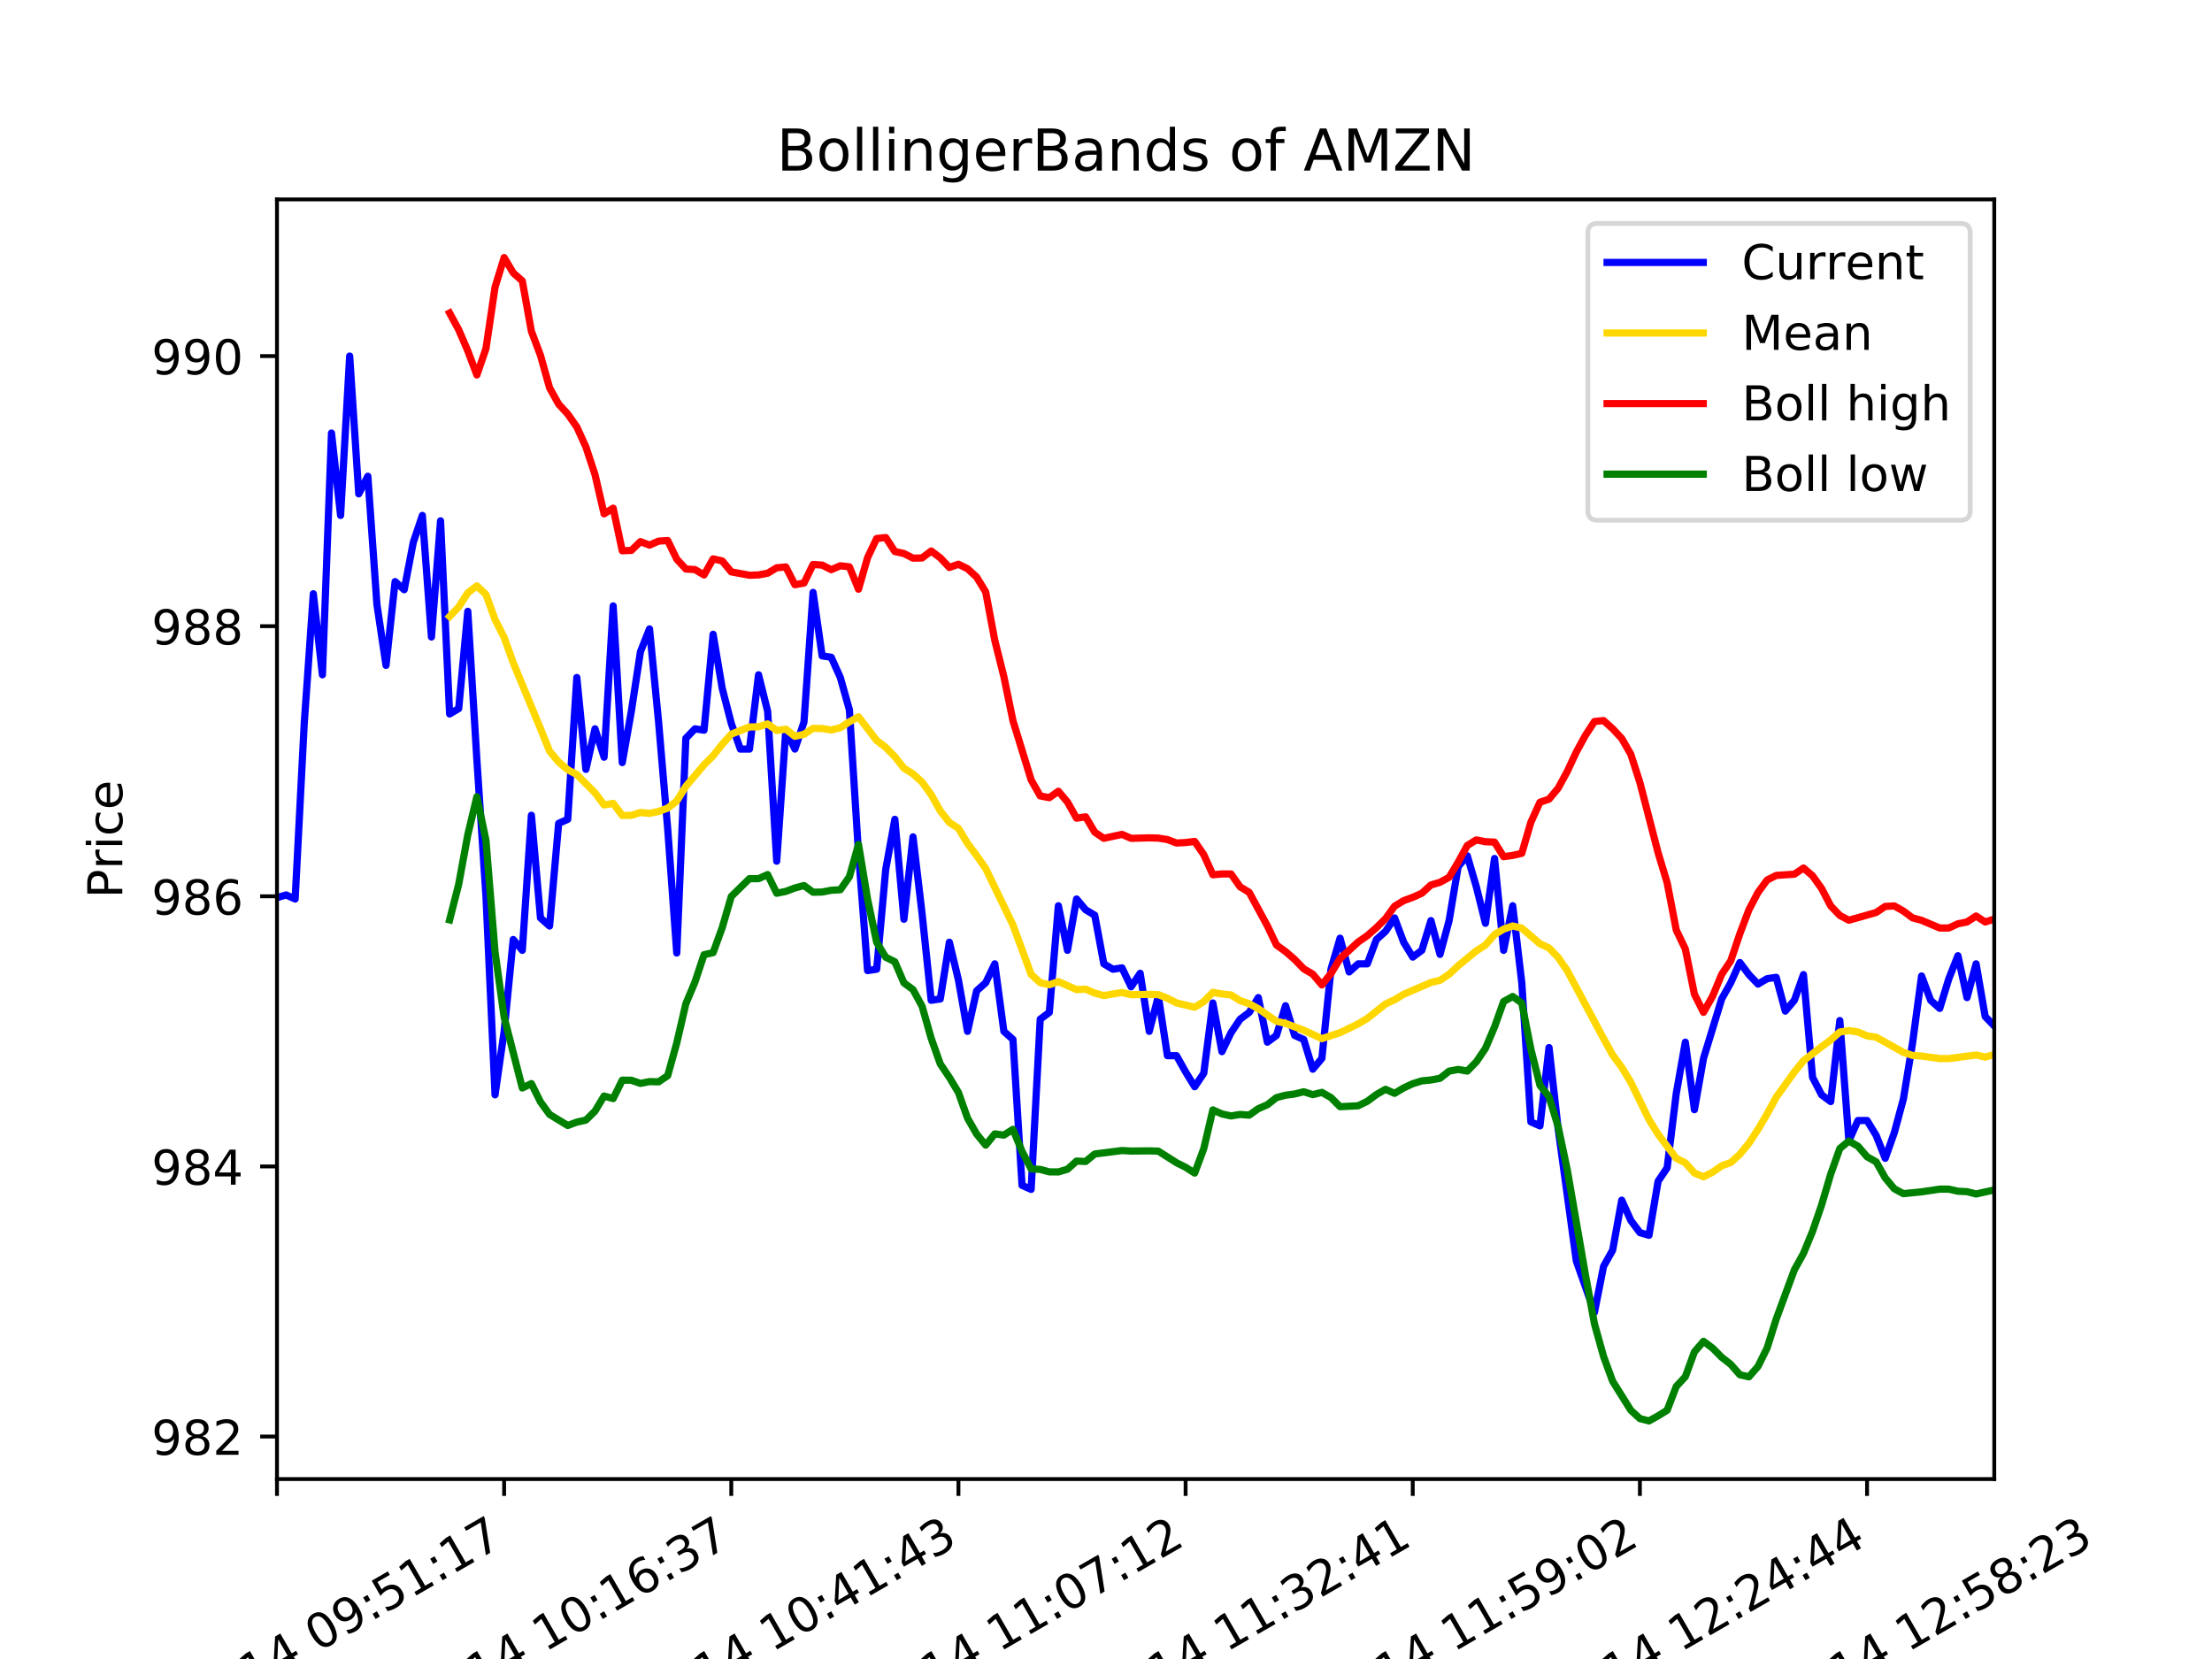 <?xml version="1.0" encoding="utf-8" standalone="no"?>
<!DOCTYPE svg PUBLIC "-//W3C//DTD SVG 1.1//EN"
  "http://www.w3.org/Graphics/SVG/1.1/DTD/svg11.dtd">
<!-- Created with matplotlib (http://matplotlib.org/) -->
<svg height="345pt" version="1.1" viewBox="0 0 460 345" width="460pt" xmlns="http://www.w3.org/2000/svg" xmlns:xlink="http://www.w3.org/1999/xlink">
 <defs>
  <style type="text/css">
*{stroke-linecap:butt;stroke-linejoin:round;}
  </style>
 </defs>
 <g id="figure_1">
  <g id="patch_1">
   <path d="M 0 345.6 
L 460.8 345.6 
L 460.8 0 
L 0 0 
z
" style="fill:#ffffff;"/>
  </g>
  <g id="axes_1">
   <g id="patch_2">
    <path d="M 57.6 307.584 
L 414.72 307.584 
L 414.72 41.472 
L 57.6 41.472 
z
" style="fill:#ffffff;"/>
   </g>
   <g id="matplotlib.axis_1">
    <g id="xtick_1">
     <g id="line2d_1">
      <defs>
       <path d="M 0 0 
L 0 3.5 
" id="m9d75e52b84" style="stroke:#000000;stroke-width:0.8;"/>
      </defs>
      <g>
       <use style="stroke:#000000;stroke-width:0.8;" x="57.6" xlink:href="#m9d75e52b84" y="307.584"/>
      </g>
     </g>
     <g id="text_1">
      <!-- 2017-06-14 09:51:17 -->
      <defs>
       <path d="M 19.188 8.297 
L 53.609 8.297 
L 53.609 0 
L 7.328 0 
L 7.328 8.297 
Q 12.938 14.109 22.625 23.891 
Q 32.328 33.688 34.812 36.531 
Q 39.547 41.844 41.422 45.531 
Q 43.312 49.219 43.312 52.781 
Q 43.312 58.594 39.234 62.25 
Q 35.156 65.922 28.609 65.922 
Q 23.969 65.922 18.812 64.312 
Q 13.672 62.703 7.812 59.422 
L 7.812 69.391 
Q 13.766 71.781 18.938 73 
Q 24.125 74.219 28.422 74.219 
Q 39.75 74.219 46.484 68.547 
Q 53.219 62.891 53.219 53.422 
Q 53.219 48.922 51.531 44.891 
Q 49.859 40.875 45.406 35.406 
Q 44.188 33.984 37.641 27.219 
Q 31.109 20.453 19.188 8.297 
z
" id="DejaVuSans-32"/>
       <path d="M 31.781 66.406 
Q 24.172 66.406 20.328 58.906 
Q 16.5 51.422 16.5 36.375 
Q 16.5 21.391 20.328 13.891 
Q 24.172 6.391 31.781 6.391 
Q 39.453 6.391 43.281 13.891 
Q 47.125 21.391 47.125 36.375 
Q 47.125 51.422 43.281 58.906 
Q 39.453 66.406 31.781 66.406 
z
M 31.781 74.219 
Q 44.047 74.219 50.516 64.516 
Q 56.984 54.828 56.984 36.375 
Q 56.984 17.969 50.516 8.266 
Q 44.047 -1.422 31.781 -1.422 
Q 19.531 -1.422 13.062 8.266 
Q 6.594 17.969 6.594 36.375 
Q 6.594 54.828 13.062 64.516 
Q 19.531 74.219 31.781 74.219 
z
" id="DejaVuSans-30"/>
       <path d="M 12.406 8.297 
L 28.516 8.297 
L 28.516 63.922 
L 10.984 60.406 
L 10.984 69.391 
L 28.422 72.906 
L 38.281 72.906 
L 38.281 8.297 
L 54.391 8.297 
L 54.391 0 
L 12.406 0 
z
" id="DejaVuSans-31"/>
       <path d="M 8.203 72.906 
L 55.078 72.906 
L 55.078 68.703 
L 28.609 0 
L 18.312 0 
L 43.219 64.594 
L 8.203 64.594 
z
" id="DejaVuSans-37"/>
       <path d="M 4.891 31.391 
L 31.203 31.391 
L 31.203 23.391 
L 4.891 23.391 
z
" id="DejaVuSans-2d"/>
       <path d="M 33.016 40.375 
Q 26.375 40.375 22.484 35.828 
Q 18.609 31.297 18.609 23.391 
Q 18.609 15.531 22.484 10.953 
Q 26.375 6.391 33.016 6.391 
Q 39.656 6.391 43.531 10.953 
Q 47.406 15.531 47.406 23.391 
Q 47.406 31.297 43.531 35.828 
Q 39.656 40.375 33.016 40.375 
z
M 52.594 71.297 
L 52.594 62.312 
Q 48.875 64.062 45.094 64.984 
Q 41.312 65.922 37.594 65.922 
Q 27.828 65.922 22.672 59.328 
Q 17.531 52.734 16.797 39.406 
Q 19.672 43.656 24.016 45.922 
Q 28.375 48.188 33.594 48.188 
Q 44.578 48.188 50.953 41.516 
Q 57.328 34.859 57.328 23.391 
Q 57.328 12.156 50.688 5.359 
Q 44.047 -1.422 33.016 -1.422 
Q 20.359 -1.422 13.672 8.266 
Q 6.984 17.969 6.984 36.375 
Q 6.984 53.656 15.188 63.938 
Q 23.391 74.219 37.203 74.219 
Q 40.922 74.219 44.703 73.484 
Q 48.484 72.75 52.594 71.297 
z
" id="DejaVuSans-36"/>
       <path d="M 37.797 64.312 
L 12.891 25.391 
L 37.797 25.391 
z
M 35.203 72.906 
L 47.609 72.906 
L 47.609 25.391 
L 58.016 25.391 
L 58.016 17.188 
L 47.609 17.188 
L 47.609 0 
L 37.797 0 
L 37.797 17.188 
L 4.891 17.188 
L 4.891 26.703 
z
" id="DejaVuSans-34"/>
       <path id="DejaVuSans-20"/>
       <path d="M 10.984 1.516 
L 10.984 10.5 
Q 14.703 8.734 18.5 7.812 
Q 22.312 6.891 25.984 6.891 
Q 35.75 6.891 40.891 13.453 
Q 46.047 20.016 46.781 33.406 
Q 43.953 29.203 39.594 26.953 
Q 35.25 24.703 29.984 24.703 
Q 19.047 24.703 12.672 31.312 
Q 6.297 37.938 6.297 49.422 
Q 6.297 60.641 12.938 67.422 
Q 19.578 74.219 30.609 74.219 
Q 43.266 74.219 49.922 64.516 
Q 56.594 54.828 56.594 36.375 
Q 56.594 19.141 48.406 8.859 
Q 40.234 -1.422 26.422 -1.422 
Q 22.703 -1.422 18.891 -0.688 
Q 15.094 0.047 10.984 1.516 
z
M 30.609 32.422 
Q 37.25 32.422 41.125 36.953 
Q 45.016 41.5 45.016 49.422 
Q 45.016 57.281 41.125 61.844 
Q 37.25 66.406 30.609 66.406 
Q 23.969 66.406 20.094 61.844 
Q 16.219 57.281 16.219 49.422 
Q 16.219 41.5 20.094 36.953 
Q 23.969 32.422 30.609 32.422 
z
" id="DejaVuSans-39"/>
       <path d="M 11.719 12.406 
L 22.016 12.406 
L 22.016 0 
L 11.719 0 
z
M 11.719 51.703 
L 22.016 51.703 
L 22.016 39.312 
L 11.719 39.312 
z
" id="DejaVuSans-3a"/>
       <path d="M 10.797 72.906 
L 49.516 72.906 
L 49.516 64.594 
L 19.828 64.594 
L 19.828 46.734 
Q 21.969 47.469 24.109 47.828 
Q 26.266 48.188 28.422 48.188 
Q 40.625 48.188 47.75 41.5 
Q 54.891 34.812 54.891 23.391 
Q 54.891 11.625 47.562 5.094 
Q 40.234 -1.422 26.906 -1.422 
Q 22.312 -1.422 17.547 -0.641 
Q 12.797 0.141 7.719 1.703 
L 7.719 11.625 
Q 12.109 9.234 16.797 8.062 
Q 21.484 6.891 26.703 6.891 
Q 35.156 6.891 40.078 11.328 
Q 45.016 15.766 45.016 23.391 
Q 45.016 31 40.078 35.438 
Q 35.156 39.891 26.703 39.891 
Q 22.75 39.891 18.812 39.016 
Q 14.891 38.141 10.797 36.281 
z
" id="DejaVuSans-35"/>
      </defs>
      <g transform="translate(12.991 374.268)rotate(-30)scale(0.1 -0.1)">
       <use xlink:href="#DejaVuSans-32"/>
       <use x="63.623" xlink:href="#DejaVuSans-30"/>
       <use x="127.246" xlink:href="#DejaVuSans-31"/>
       <use x="190.869" xlink:href="#DejaVuSans-37"/>
       <use x="254.492" xlink:href="#DejaVuSans-2d"/>
       <use x="290.576" xlink:href="#DejaVuSans-30"/>
       <use x="354.199" xlink:href="#DejaVuSans-36"/>
       <use x="417.822" xlink:href="#DejaVuSans-2d"/>
       <use x="453.906" xlink:href="#DejaVuSans-31"/>
       <use x="517.529" xlink:href="#DejaVuSans-34"/>
       <use x="581.152" xlink:href="#DejaVuSans-20"/>
       <use x="612.939" xlink:href="#DejaVuSans-30"/>
       <use x="676.562" xlink:href="#DejaVuSans-39"/>
       <use x="740.186" xlink:href="#DejaVuSans-3a"/>
       <use x="773.877" xlink:href="#DejaVuSans-35"/>
       <use x="837.5" xlink:href="#DejaVuSans-31"/>
       <use x="901.123" xlink:href="#DejaVuSans-3a"/>
       <use x="934.814" xlink:href="#DejaVuSans-31"/>
       <use x="998.438" xlink:href="#DejaVuSans-37"/>
      </g>
     </g>
    </g>
    <g id="xtick_2">
     <g id="line2d_2">
      <g>
       <use style="stroke:#000000;stroke-width:0.8;" x="104.838" xlink:href="#m9d75e52b84" y="307.584"/>
      </g>
     </g>
     <g id="text_2">
      <!-- 2017-06-14 10:16:37 -->
      <defs>
       <path d="M 40.578 39.312 
Q 47.656 37.797 51.625 33 
Q 55.609 28.219 55.609 21.188 
Q 55.609 10.406 48.188 4.484 
Q 40.766 -1.422 27.094 -1.422 
Q 22.516 -1.422 17.656 -0.516 
Q 12.797 0.391 7.625 2.203 
L 7.625 11.719 
Q 11.719 9.328 16.594 8.109 
Q 21.484 6.891 26.812 6.891 
Q 36.078 6.891 40.938 10.547 
Q 45.797 14.203 45.797 21.188 
Q 45.797 27.641 41.281 31.266 
Q 36.766 34.906 28.719 34.906 
L 20.219 34.906 
L 20.219 43.016 
L 29.109 43.016 
Q 36.375 43.016 40.234 45.922 
Q 44.094 48.828 44.094 54.297 
Q 44.094 59.906 40.109 62.906 
Q 36.141 65.922 28.719 65.922 
Q 24.656 65.922 20.016 65.031 
Q 15.375 64.156 9.812 62.312 
L 9.812 71.094 
Q 15.438 72.656 20.344 73.438 
Q 25.25 74.219 29.594 74.219 
Q 40.828 74.219 47.359 69.109 
Q 53.906 64.016 53.906 55.328 
Q 53.906 49.266 50.438 45.094 
Q 46.969 40.922 40.578 39.312 
z
" id="DejaVuSans-33"/>
      </defs>
      <g transform="translate(60.229 374.268)rotate(-30)scale(0.1 -0.1)">
       <use xlink:href="#DejaVuSans-32"/>
       <use x="63.623" xlink:href="#DejaVuSans-30"/>
       <use x="127.246" xlink:href="#DejaVuSans-31"/>
       <use x="190.869" xlink:href="#DejaVuSans-37"/>
       <use x="254.492" xlink:href="#DejaVuSans-2d"/>
       <use x="290.576" xlink:href="#DejaVuSans-30"/>
       <use x="354.199" xlink:href="#DejaVuSans-36"/>
       <use x="417.822" xlink:href="#DejaVuSans-2d"/>
       <use x="453.906" xlink:href="#DejaVuSans-31"/>
       <use x="517.529" xlink:href="#DejaVuSans-34"/>
       <use x="581.152" xlink:href="#DejaVuSans-20"/>
       <use x="612.939" xlink:href="#DejaVuSans-31"/>
       <use x="676.562" xlink:href="#DejaVuSans-30"/>
       <use x="740.186" xlink:href="#DejaVuSans-3a"/>
       <use x="773.877" xlink:href="#DejaVuSans-31"/>
       <use x="837.5" xlink:href="#DejaVuSans-36"/>
       <use x="901.123" xlink:href="#DejaVuSans-3a"/>
       <use x="934.814" xlink:href="#DejaVuSans-33"/>
       <use x="998.438" xlink:href="#DejaVuSans-37"/>
      </g>
     </g>
    </g>
    <g id="xtick_3">
     <g id="line2d_3">
      <g>
       <use style="stroke:#000000;stroke-width:0.8;" x="152.076" xlink:href="#m9d75e52b84" y="307.584"/>
      </g>
     </g>
     <g id="text_3">
      <!-- 2017-06-14 10:41:43 -->
      <g transform="translate(107.467 374.268)rotate(-30)scale(0.1 -0.1)">
       <use xlink:href="#DejaVuSans-32"/>
       <use x="63.623" xlink:href="#DejaVuSans-30"/>
       <use x="127.246" xlink:href="#DejaVuSans-31"/>
       <use x="190.869" xlink:href="#DejaVuSans-37"/>
       <use x="254.492" xlink:href="#DejaVuSans-2d"/>
       <use x="290.576" xlink:href="#DejaVuSans-30"/>
       <use x="354.199" xlink:href="#DejaVuSans-36"/>
       <use x="417.822" xlink:href="#DejaVuSans-2d"/>
       <use x="453.906" xlink:href="#DejaVuSans-31"/>
       <use x="517.529" xlink:href="#DejaVuSans-34"/>
       <use x="581.152" xlink:href="#DejaVuSans-20"/>
       <use x="612.939" xlink:href="#DejaVuSans-31"/>
       <use x="676.562" xlink:href="#DejaVuSans-30"/>
       <use x="740.186" xlink:href="#DejaVuSans-3a"/>
       <use x="773.877" xlink:href="#DejaVuSans-34"/>
       <use x="837.5" xlink:href="#DejaVuSans-31"/>
       <use x="901.123" xlink:href="#DejaVuSans-3a"/>
       <use x="934.814" xlink:href="#DejaVuSans-34"/>
       <use x="998.438" xlink:href="#DejaVuSans-33"/>
      </g>
     </g>
    </g>
    <g id="xtick_4">
     <g id="line2d_4">
      <g>
       <use style="stroke:#000000;stroke-width:0.8;" x="199.314" xlink:href="#m9d75e52b84" y="307.584"/>
      </g>
     </g>
     <g id="text_4">
      <!-- 2017-06-14 11:07:12 -->
      <g transform="translate(154.705 374.268)rotate(-30)scale(0.1 -0.1)">
       <use xlink:href="#DejaVuSans-32"/>
       <use x="63.623" xlink:href="#DejaVuSans-30"/>
       <use x="127.246" xlink:href="#DejaVuSans-31"/>
       <use x="190.869" xlink:href="#DejaVuSans-37"/>
       <use x="254.492" xlink:href="#DejaVuSans-2d"/>
       <use x="290.576" xlink:href="#DejaVuSans-30"/>
       <use x="354.199" xlink:href="#DejaVuSans-36"/>
       <use x="417.822" xlink:href="#DejaVuSans-2d"/>
       <use x="453.906" xlink:href="#DejaVuSans-31"/>
       <use x="517.529" xlink:href="#DejaVuSans-34"/>
       <use x="581.152" xlink:href="#DejaVuSans-20"/>
       <use x="612.939" xlink:href="#DejaVuSans-31"/>
       <use x="676.562" xlink:href="#DejaVuSans-31"/>
       <use x="740.186" xlink:href="#DejaVuSans-3a"/>
       <use x="773.877" xlink:href="#DejaVuSans-30"/>
       <use x="837.5" xlink:href="#DejaVuSans-37"/>
       <use x="901.123" xlink:href="#DejaVuSans-3a"/>
       <use x="934.814" xlink:href="#DejaVuSans-31"/>
       <use x="998.438" xlink:href="#DejaVuSans-32"/>
      </g>
     </g>
    </g>
    <g id="xtick_5">
     <g id="line2d_5">
      <g>
       <use style="stroke:#000000;stroke-width:0.8;" x="246.552" xlink:href="#m9d75e52b84" y="307.584"/>
      </g>
     </g>
     <g id="text_5">
      <!-- 2017-06-14 11:32:41 -->
      <g transform="translate(201.943 374.268)rotate(-30)scale(0.1 -0.1)">
       <use xlink:href="#DejaVuSans-32"/>
       <use x="63.623" xlink:href="#DejaVuSans-30"/>
       <use x="127.246" xlink:href="#DejaVuSans-31"/>
       <use x="190.869" xlink:href="#DejaVuSans-37"/>
       <use x="254.492" xlink:href="#DejaVuSans-2d"/>
       <use x="290.576" xlink:href="#DejaVuSans-30"/>
       <use x="354.199" xlink:href="#DejaVuSans-36"/>
       <use x="417.822" xlink:href="#DejaVuSans-2d"/>
       <use x="453.906" xlink:href="#DejaVuSans-31"/>
       <use x="517.529" xlink:href="#DejaVuSans-34"/>
       <use x="581.152" xlink:href="#DejaVuSans-20"/>
       <use x="612.939" xlink:href="#DejaVuSans-31"/>
       <use x="676.562" xlink:href="#DejaVuSans-31"/>
       <use x="740.186" xlink:href="#DejaVuSans-3a"/>
       <use x="773.877" xlink:href="#DejaVuSans-33"/>
       <use x="837.5" xlink:href="#DejaVuSans-32"/>
       <use x="901.123" xlink:href="#DejaVuSans-3a"/>
       <use x="934.814" xlink:href="#DejaVuSans-34"/>
       <use x="998.438" xlink:href="#DejaVuSans-31"/>
      </g>
     </g>
    </g>
    <g id="xtick_6">
     <g id="line2d_6">
      <g>
       <use style="stroke:#000000;stroke-width:0.8;" x="293.79" xlink:href="#m9d75e52b84" y="307.584"/>
      </g>
     </g>
     <g id="text_6">
      <!-- 2017-06-14 11:59:02 -->
      <g transform="translate(249.182 374.268)rotate(-30)scale(0.1 -0.1)">
       <use xlink:href="#DejaVuSans-32"/>
       <use x="63.623" xlink:href="#DejaVuSans-30"/>
       <use x="127.246" xlink:href="#DejaVuSans-31"/>
       <use x="190.869" xlink:href="#DejaVuSans-37"/>
       <use x="254.492" xlink:href="#DejaVuSans-2d"/>
       <use x="290.576" xlink:href="#DejaVuSans-30"/>
       <use x="354.199" xlink:href="#DejaVuSans-36"/>
       <use x="417.822" xlink:href="#DejaVuSans-2d"/>
       <use x="453.906" xlink:href="#DejaVuSans-31"/>
       <use x="517.529" xlink:href="#DejaVuSans-34"/>
       <use x="581.152" xlink:href="#DejaVuSans-20"/>
       <use x="612.939" xlink:href="#DejaVuSans-31"/>
       <use x="676.562" xlink:href="#DejaVuSans-31"/>
       <use x="740.186" xlink:href="#DejaVuSans-3a"/>
       <use x="773.877" xlink:href="#DejaVuSans-35"/>
       <use x="837.5" xlink:href="#DejaVuSans-39"/>
       <use x="901.123" xlink:href="#DejaVuSans-3a"/>
       <use x="934.814" xlink:href="#DejaVuSans-30"/>
       <use x="998.438" xlink:href="#DejaVuSans-32"/>
      </g>
     </g>
    </g>
    <g id="xtick_7">
     <g id="line2d_7">
      <g>
       <use style="stroke:#000000;stroke-width:0.8;" x="341.029" xlink:href="#m9d75e52b84" y="307.584"/>
      </g>
     </g>
     <g id="text_7">
      <!-- 2017-06-14 12:24:44 -->
      <g transform="translate(296.42 374.268)rotate(-30)scale(0.1 -0.1)">
       <use xlink:href="#DejaVuSans-32"/>
       <use x="63.623" xlink:href="#DejaVuSans-30"/>
       <use x="127.246" xlink:href="#DejaVuSans-31"/>
       <use x="190.869" xlink:href="#DejaVuSans-37"/>
       <use x="254.492" xlink:href="#DejaVuSans-2d"/>
       <use x="290.576" xlink:href="#DejaVuSans-30"/>
       <use x="354.199" xlink:href="#DejaVuSans-36"/>
       <use x="417.822" xlink:href="#DejaVuSans-2d"/>
       <use x="453.906" xlink:href="#DejaVuSans-31"/>
       <use x="517.529" xlink:href="#DejaVuSans-34"/>
       <use x="581.152" xlink:href="#DejaVuSans-20"/>
       <use x="612.939" xlink:href="#DejaVuSans-31"/>
       <use x="676.562" xlink:href="#DejaVuSans-32"/>
       <use x="740.186" xlink:href="#DejaVuSans-3a"/>
       <use x="773.877" xlink:href="#DejaVuSans-32"/>
       <use x="837.5" xlink:href="#DejaVuSans-34"/>
       <use x="901.123" xlink:href="#DejaVuSans-3a"/>
       <use x="934.814" xlink:href="#DejaVuSans-34"/>
       <use x="998.438" xlink:href="#DejaVuSans-34"/>
      </g>
     </g>
    </g>
    <g id="xtick_8">
     <g id="line2d_8">
      <g>
       <use style="stroke:#000000;stroke-width:0.8;" x="388.267" xlink:href="#m9d75e52b84" y="307.584"/>
      </g>
     </g>
     <g id="text_8">
      <!-- 2017-06-14 12:58:23 -->
      <defs>
       <path d="M 31.781 34.625 
Q 24.75 34.625 20.719 30.859 
Q 16.703 27.094 16.703 20.516 
Q 16.703 13.922 20.719 10.156 
Q 24.75 6.391 31.781 6.391 
Q 38.812 6.391 42.859 10.172 
Q 46.922 13.969 46.922 20.516 
Q 46.922 27.094 42.891 30.859 
Q 38.875 34.625 31.781 34.625 
z
M 21.922 38.812 
Q 15.578 40.375 12.031 44.719 
Q 8.5 49.078 8.5 55.328 
Q 8.5 64.062 14.719 69.141 
Q 20.953 74.219 31.781 74.219 
Q 42.672 74.219 48.875 69.141 
Q 55.078 64.062 55.078 55.328 
Q 55.078 49.078 51.531 44.719 
Q 48 40.375 41.703 38.812 
Q 48.828 37.156 52.797 32.312 
Q 56.781 27.484 56.781 20.516 
Q 56.781 9.906 50.312 4.234 
Q 43.844 -1.422 31.781 -1.422 
Q 19.734 -1.422 13.25 4.234 
Q 6.781 9.906 6.781 20.516 
Q 6.781 27.484 10.781 32.312 
Q 14.797 37.156 21.922 38.812 
z
M 18.312 54.391 
Q 18.312 48.734 21.844 45.562 
Q 25.391 42.391 31.781 42.391 
Q 38.141 42.391 41.719 45.562 
Q 45.312 48.734 45.312 54.391 
Q 45.312 60.062 41.719 63.234 
Q 38.141 66.406 31.781 66.406 
Q 25.391 66.406 21.844 63.234 
Q 18.312 60.062 18.312 54.391 
z
" id="DejaVuSans-38"/>
      </defs>
      <g transform="translate(343.658 374.268)rotate(-30)scale(0.1 -0.1)">
       <use xlink:href="#DejaVuSans-32"/>
       <use x="63.623" xlink:href="#DejaVuSans-30"/>
       <use x="127.246" xlink:href="#DejaVuSans-31"/>
       <use x="190.869" xlink:href="#DejaVuSans-37"/>
       <use x="254.492" xlink:href="#DejaVuSans-2d"/>
       <use x="290.576" xlink:href="#DejaVuSans-30"/>
       <use x="354.199" xlink:href="#DejaVuSans-36"/>
       <use x="417.822" xlink:href="#DejaVuSans-2d"/>
       <use x="453.906" xlink:href="#DejaVuSans-31"/>
       <use x="517.529" xlink:href="#DejaVuSans-34"/>
       <use x="581.152" xlink:href="#DejaVuSans-20"/>
       <use x="612.939" xlink:href="#DejaVuSans-31"/>
       <use x="676.562" xlink:href="#DejaVuSans-32"/>
       <use x="740.186" xlink:href="#DejaVuSans-3a"/>
       <use x="773.877" xlink:href="#DejaVuSans-35"/>
       <use x="837.5" xlink:href="#DejaVuSans-38"/>
       <use x="901.123" xlink:href="#DejaVuSans-3a"/>
       <use x="934.814" xlink:href="#DejaVuSans-32"/>
       <use x="998.438" xlink:href="#DejaVuSans-33"/>
      </g>
     </g>
    </g>
    <g id="text_9">
     <!-- Date -->
     <defs>
      <path d="M 19.672 64.797 
L 19.672 8.109 
L 31.594 8.109 
Q 46.688 8.109 53.688 14.938 
Q 60.688 21.781 60.688 36.531 
Q 60.688 51.172 53.688 57.984 
Q 46.688 64.797 31.594 64.797 
z
M 9.812 72.906 
L 30.078 72.906 
Q 51.266 72.906 61.172 64.094 
Q 71.094 55.281 71.094 36.531 
Q 71.094 17.672 61.125 8.828 
Q 51.172 0 30.078 0 
L 9.812 0 
z
" id="DejaVuSans-44"/>
      <path d="M 34.281 27.484 
Q 23.391 27.484 19.188 25 
Q 14.984 22.516 14.984 16.5 
Q 14.984 11.719 18.141 8.906 
Q 21.297 6.109 26.703 6.109 
Q 34.188 6.109 38.703 11.406 
Q 43.219 16.703 43.219 25.484 
L 43.219 27.484 
z
M 52.203 31.203 
L 52.203 0 
L 43.219 0 
L 43.219 8.297 
Q 40.141 3.328 35.547 0.953 
Q 30.953 -1.422 24.312 -1.422 
Q 15.922 -1.422 10.953 3.297 
Q 6 8.016 6 15.922 
Q 6 25.141 12.172 29.828 
Q 18.359 34.516 30.609 34.516 
L 43.219 34.516 
L 43.219 35.406 
Q 43.219 41.609 39.141 45 
Q 35.062 48.391 27.688 48.391 
Q 23 48.391 18.547 47.266 
Q 14.109 46.141 10.016 43.891 
L 10.016 52.203 
Q 14.938 54.109 19.578 55.047 
Q 24.219 56 28.609 56 
Q 40.484 56 46.344 49.844 
Q 52.203 43.703 52.203 31.203 
z
" id="DejaVuSans-61"/>
      <path d="M 18.312 70.219 
L 18.312 54.688 
L 36.812 54.688 
L 36.812 47.703 
L 18.312 47.703 
L 18.312 18.016 
Q 18.312 11.328 20.141 9.422 
Q 21.969 7.516 27.594 7.516 
L 36.812 7.516 
L 36.812 0 
L 27.594 0 
Q 17.188 0 13.234 3.875 
Q 9.281 7.766 9.281 18.016 
L 9.281 47.703 
L 2.688 47.703 
L 2.688 54.688 
L 9.281 54.688 
L 9.281 70.219 
z
" id="DejaVuSans-74"/>
      <path d="M 56.203 29.594 
L 56.203 25.203 
L 14.891 25.203 
Q 15.484 15.922 20.484 11.062 
Q 25.484 6.203 34.422 6.203 
Q 39.594 6.203 44.453 7.469 
Q 49.312 8.734 54.109 11.281 
L 54.109 2.781 
Q 49.266 0.734 44.188 -0.344 
Q 39.109 -1.422 33.891 -1.422 
Q 20.797 -1.422 13.156 6.188 
Q 5.516 13.812 5.516 26.812 
Q 5.516 40.234 12.766 48.109 
Q 20.016 56 32.328 56 
Q 43.359 56 49.781 48.891 
Q 56.203 41.797 56.203 29.594 
z
M 47.219 32.234 
Q 47.125 39.594 43.094 43.984 
Q 39.062 48.391 32.422 48.391 
Q 24.906 48.391 20.391 44.141 
Q 15.875 39.891 15.188 32.172 
z
" id="DejaVuSans-65"/>
     </defs>
     <g transform="translate(224.209 387.667)scale(0.1 -0.1)">
      <use xlink:href="#DejaVuSans-44"/>
      <use x="77.002" xlink:href="#DejaVuSans-61"/>
      <use x="138.281" xlink:href="#DejaVuSans-74"/>
      <use x="177.49" xlink:href="#DejaVuSans-65"/>
     </g>
    </g>
   </g>
   <g id="matplotlib.axis_2">
    <g id="ytick_1">
     <g id="line2d_9">
      <defs>
       <path d="M 0 0 
L -3.5 0 
" id="me8b37682ee" style="stroke:#000000;stroke-width:0.8;"/>
      </defs>
      <g>
       <use style="stroke:#000000;stroke-width:0.8;" x="57.6" xlink:href="#me8b37682ee" y="298.738"/>
      </g>
     </g>
     <g id="text_10">
      <!-- 982 -->
      <g transform="translate(31.512 302.537)scale(0.1 -0.1)">
       <use xlink:href="#DejaVuSans-39"/>
       <use x="63.623" xlink:href="#DejaVuSans-38"/>
       <use x="127.246" xlink:href="#DejaVuSans-32"/>
      </g>
     </g>
    </g>
    <g id="ytick_2">
     <g id="line2d_10">
      <g>
       <use style="stroke:#000000;stroke-width:0.8;" x="57.6" xlink:href="#me8b37682ee" y="242.565"/>
      </g>
     </g>
     <g id="text_11">
      <!-- 984 -->
      <g transform="translate(31.512 246.364)scale(0.1 -0.1)">
       <use xlink:href="#DejaVuSans-39"/>
       <use x="63.623" xlink:href="#DejaVuSans-38"/>
       <use x="127.246" xlink:href="#DejaVuSans-34"/>
      </g>
     </g>
    </g>
    <g id="ytick_3">
     <g id="line2d_11">
      <g>
       <use style="stroke:#000000;stroke-width:0.8;" x="57.6" xlink:href="#me8b37682ee" y="186.392"/>
      </g>
     </g>
     <g id="text_12">
      <!-- 986 -->
      <g transform="translate(31.512 190.191)scale(0.1 -0.1)">
       <use xlink:href="#DejaVuSans-39"/>
       <use x="63.623" xlink:href="#DejaVuSans-38"/>
       <use x="127.246" xlink:href="#DejaVuSans-36"/>
      </g>
     </g>
    </g>
    <g id="ytick_4">
     <g id="line2d_12">
      <g>
       <use style="stroke:#000000;stroke-width:0.8;" x="57.6" xlink:href="#me8b37682ee" y="130.219"/>
      </g>
     </g>
     <g id="text_13">
      <!-- 988 -->
      <g transform="translate(31.512 134.018)scale(0.1 -0.1)">
       <use xlink:href="#DejaVuSans-39"/>
       <use x="63.623" xlink:href="#DejaVuSans-38"/>
       <use x="127.246" xlink:href="#DejaVuSans-38"/>
      </g>
     </g>
    </g>
    <g id="ytick_5">
     <g id="line2d_13">
      <g>
       <use style="stroke:#000000;stroke-width:0.8;" x="57.6" xlink:href="#me8b37682ee" y="74.046"/>
      </g>
     </g>
     <g id="text_14">
      <!-- 990 -->
      <g transform="translate(31.512 77.845)scale(0.1 -0.1)">
       <use xlink:href="#DejaVuSans-39"/>
       <use x="63.623" xlink:href="#DejaVuSans-39"/>
       <use x="127.246" xlink:href="#DejaVuSans-30"/>
      </g>
     </g>
    </g>
    <g id="text_15">
     <!-- Price -->
     <defs>
      <path d="M 19.672 64.797 
L 19.672 37.406 
L 32.078 37.406 
Q 38.969 37.406 42.719 40.969 
Q 46.484 44.531 46.484 51.125 
Q 46.484 57.672 42.719 61.234 
Q 38.969 64.797 32.078 64.797 
z
M 9.812 72.906 
L 32.078 72.906 
Q 44.344 72.906 50.609 67.359 
Q 56.891 61.812 56.891 51.125 
Q 56.891 40.328 50.609 34.812 
Q 44.344 29.297 32.078 29.297 
L 19.672 29.297 
L 19.672 0 
L 9.812 0 
z
" id="DejaVuSans-50"/>
      <path d="M 41.109 46.297 
Q 39.594 47.172 37.812 47.578 
Q 36.031 48 33.891 48 
Q 26.266 48 22.188 43.047 
Q 18.109 38.094 18.109 28.812 
L 18.109 0 
L 9.078 0 
L 9.078 54.688 
L 18.109 54.688 
L 18.109 46.188 
Q 20.953 51.172 25.484 53.578 
Q 30.031 56 36.531 56 
Q 37.453 56 38.578 55.875 
Q 39.703 55.766 41.062 55.516 
z
" id="DejaVuSans-72"/>
      <path d="M 9.422 54.688 
L 18.406 54.688 
L 18.406 0 
L 9.422 0 
z
M 9.422 75.984 
L 18.406 75.984 
L 18.406 64.594 
L 9.422 64.594 
z
" id="DejaVuSans-69"/>
      <path d="M 48.781 52.594 
L 48.781 44.188 
Q 44.969 46.297 41.141 47.344 
Q 37.312 48.391 33.406 48.391 
Q 24.656 48.391 19.812 42.844 
Q 14.984 37.312 14.984 27.297 
Q 14.984 17.281 19.812 11.734 
Q 24.656 6.203 33.406 6.203 
Q 37.312 6.203 41.141 7.25 
Q 44.969 8.297 48.781 10.406 
L 48.781 2.094 
Q 45.016 0.344 40.984 -0.531 
Q 36.969 -1.422 32.422 -1.422 
Q 20.062 -1.422 12.781 6.344 
Q 5.516 14.109 5.516 27.297 
Q 5.516 40.672 12.859 48.328 
Q 20.219 56 33.016 56 
Q 37.156 56 41.109 55.141 
Q 45.062 54.297 48.781 52.594 
z
" id="DejaVuSans-63"/>
     </defs>
     <g transform="translate(25.433 186.812)rotate(-90)scale(0.1 -0.1)">
      <use xlink:href="#DejaVuSans-50"/>
      <use x="60.287" xlink:href="#DejaVuSans-72"/>
      <use x="101.4" xlink:href="#DejaVuSans-69"/>
      <use x="129.184" xlink:href="#DejaVuSans-63"/>
      <use x="184.164" xlink:href="#DejaVuSans-65"/>
     </g>
    </g>
   </g>
   <g id="line2d_14">
    <path clip-path="url(#p6b314b0a2f)" d="M 57.6 186.673 
L 59.49 186.111 
L 61.379 186.954 
L 63.269 150.441 
L 65.158 123.478 
L 67.048 140.33 
L 68.937 90.055 
L 70.827 107.188 
L 72.716 74.046 
L 74.606 102.694 
L 76.495 99.043 
L 78.385 125.725 
L 80.274 138.364 
L 82.164 120.951 
L 84.053 122.636 
L 85.943 112.805 
L 87.832 107.188 
L 89.722 132.466 
L 91.611 108.312 
L 93.501 148.475 
L 95.39 147.352 
L 97.28 127.13 
L 99.17 158.025 
L 101.059 186.392 
L 102.949 227.679 
L 104.838 214.478 
L 106.728 195.38 
L 108.617 197.627 
L 110.507 169.54 
L 112.396 190.886 
L 114.286 192.571 
L 116.175 171.225 
L 118.065 170.383 
L 119.954 140.892 
L 121.844 159.991 
L 123.733 151.565 
L 125.623 157.463 
L 127.512 126.006 
L 129.402 158.586 
L 131.291 147.914 
L 133.181 135.555 
L 135.07 130.781 
L 136.96 150.16 
L 138.85 172.349 
L 140.739 198.188 
L 142.629 153.531 
L 144.518 151.565 
L 146.408 151.846 
L 148.297 131.904 
L 150.187 143.139 
L 152.076 150.441 
L 153.966 155.778 
L 155.855 155.778 
L 157.745 140.33 
L 159.634 147.914 
L 161.524 179.09 
L 163.413 151.846 
L 165.303 155.778 
L 167.192 150.16 
L 169.082 123.197 
L 170.971 136.398 
L 172.861 136.679 
L 174.75 140.892 
L 176.64 147.633 
L 178.53 177.404 
L 180.419 201.84 
L 182.309 201.559 
L 184.198 180.775 
L 186.088 170.383 
L 187.977 191.167 
L 189.867 174.034 
L 191.756 190.043 
L 193.646 208.019 
L 195.535 207.738 
L 197.425 195.941 
L 199.314 203.806 
L 201.204 214.478 
L 203.093 206.053 
L 204.983 204.367 
L 206.872 200.435 
L 208.762 214.478 
L 210.651 216.164 
L 212.541 246.497 
L 214.43 247.34 
L 216.32 211.951 
L 218.21 210.546 
L 220.099 188.358 
L 221.989 197.627 
L 223.878 186.954 
L 225.768 189.201 
L 227.657 190.324 
L 229.547 200.435 
L 231.436 201.559 
L 233.326 201.278 
L 235.215 205.21 
L 237.105 202.401 
L 238.994 214.478 
L 240.884 207.176 
L 242.773 219.534 
L 244.663 219.534 
L 246.552 222.904 
L 248.442 225.994 
L 250.331 223.185 
L 252.221 208.58 
L 254.11 218.691 
L 256 214.759 
L 257.89 211.951 
L 259.779 210.546 
L 261.669 207.457 
L 263.558 216.725 
L 265.448 215.321 
L 267.337 209.142 
L 269.227 215.321 
L 271.116 216.164 
L 273.006 222.343 
L 274.895 220.096 
L 276.785 201.559 
L 278.674 195.099 
L 280.564 202.12 
L 282.453 200.435 
L 284.343 200.435 
L 286.232 195.38 
L 288.122 193.694 
L 290.011 190.886 
L 291.901 195.941 
L 293.79 199.031 
L 295.68 197.627 
L 297.57 191.448 
L 299.459 198.469 
L 301.349 191.448 
L 303.238 180.213 
L 305.128 177.966 
L 307.017 184.426 
L 308.907 192.009 
L 310.796 178.528 
L 312.686 197.627 
L 314.575 188.358 
L 316.465 204.367 
L 318.354 233.296 
L 320.244 234.139 
L 322.133 217.849 
L 324.023 234.701 
L 327.802 262.225 
L 331.581 272.898 
L 333.47 263.349 
L 335.36 259.979 
L 337.25 249.587 
L 339.139 253.8 
L 341.029 256.327 
L 342.918 256.889 
L 344.808 245.654 
L 346.697 242.846 
L 348.587 227.398 
L 350.476 216.725 
L 352.366 230.769 
L 354.255 220.096 
L 358.034 207.738 
L 359.924 204.367 
L 361.813 200.154 
L 363.703 202.682 
L 365.592 204.648 
L 367.482 203.525 
L 369.371 203.244 
L 371.261 210.265 
L 373.15 208.019 
L 375.04 202.682 
L 376.93 224.028 
L 378.819 227.679 
L 380.709 229.083 
L 382.598 212.232 
L 384.488 237.229 
L 386.377 233.016 
L 388.267 233.016 
L 390.156 236.105 
L 392.046 240.88 
L 393.935 235.543 
L 395.825 228.522 
L 397.714 217.006 
L 399.604 202.963 
L 401.493 208.019 
L 403.383 209.704 
L 405.272 203.525 
L 407.162 198.75 
L 409.051 207.457 
L 410.941 200.435 
L 412.83 211.389 
L 414.72 213.355 
L 414.72 213.355 
" style="fill:none;stroke:#0000ff;stroke-linecap:square;stroke-width:1.5;"/>
   </g>
   <g id="line2d_15">
    <path clip-path="url(#p6b314b0a2f)" d="M 93.501 128.197 
L 95.39 126.231 
L 97.28 123.282 
L 99.17 121.835 
L 101.059 123.633 
L 102.949 128.843 
L 104.838 132.55 
L 106.728 137.816 
L 112.396 151.523 
L 114.286 156.199 
L 116.175 158.474 
L 118.065 160.075 
L 119.954 161.072 
L 123.733 164.878 
L 125.623 167.392 
L 127.512 167.069 
L 129.402 169.582 
L 131.291 169.554 
L 133.181 168.964 
L 135.07 169.147 
L 136.96 168.754 
L 138.85 168.052 
L 140.739 166.577 
L 142.629 163.53 
L 146.408 159.05 
L 148.297 157.168 
L 150.187 154.781 
L 152.076 152.674 
L 155.855 151.172 
L 157.745 151.143 
L 159.634 150.54 
L 161.524 151.916 
L 163.413 151.635 
L 165.303 153.124 
L 167.192 152.702 
L 169.082 151.466 
L 170.971 151.509 
L 172.861 151.804 
L 174.75 151.34 
L 176.64 150.104 
L 178.53 149.065 
L 182.309 153.98 
L 184.198 155.427 
L 186.088 157.351 
L 187.977 159.752 
L 189.867 160.932 
L 191.756 162.645 
L 193.646 165.257 
L 195.535 168.627 
L 197.425 171.029 
L 199.314 172.265 
L 201.204 175.396 
L 203.093 177.91 
L 204.983 180.62 
L 210.651 192.36 
L 214.43 202.626 
L 216.32 204.353 
L 218.21 204.789 
L 220.099 204.129 
L 223.878 205.8 
L 225.768 205.701 
L 227.657 206.516 
L 229.547 207.036 
L 233.326 206.39 
L 235.215 206.853 
L 238.994 206.783 
L 240.884 206.839 
L 242.773 207.597 
L 244.663 208.552 
L 248.442 209.465 
L 250.331 208.299 
L 252.221 206.361 
L 254.11 206.699 
L 256 206.909 
L 257.89 208.089 
L 259.779 208.735 
L 261.669 209.76 
L 265.448 212.386 
L 267.337 212.821 
L 271.116 214.254 
L 274.895 215.995 
L 278.674 214.745 
L 282.453 212.92 
L 284.343 211.796 
L 288.122 208.791 
L 290.011 207.906 
L 291.901 206.769 
L 297.57 204.311 
L 299.459 203.862 
L 301.349 202.598 
L 303.238 200.842 
L 307.017 197.739 
L 308.907 196.531 
L 310.796 194.34 
L 312.686 193.217 
L 314.575 192.557 
L 316.465 193.02 
L 320.244 196.264 
L 322.133 197.135 
L 324.023 199.101 
L 325.912 201.84 
L 333.47 215.967 
L 335.36 219.394 
L 337.25 221.949 
L 339.139 225.067 
L 342.918 232.819 
L 344.808 235.88 
L 348.587 240.866 
L 350.476 241.821 
L 352.366 243.941 
L 354.255 244.728 
L 356.145 243.759 
L 358.034 242.439 
L 359.924 241.764 
L 361.813 240.037 
L 363.703 237.748 
L 365.592 234.869 
L 367.482 231.667 
L 369.371 228.185 
L 373.15 222.932 
L 375.04 220.587 
L 378.819 217.666 
L 380.709 216.276 
L 382.598 214.605 
L 384.488 214.324 
L 386.377 214.605 
L 388.267 215.419 
L 390.156 215.686 
L 395.825 218.846 
L 397.714 219.478 
L 399.604 219.618 
L 403.383 220.138 
L 405.272 220.138 
L 410.941 219.394 
L 412.83 219.829 
L 414.72 219.295 
L 414.72 219.295 
" style="fill:none;stroke:#ffd700;stroke-linecap:square;stroke-width:1.5;"/>
   </g>
   <g id="line2d_16">
    <path clip-path="url(#p6b314b0a2f)" d="M 93.501 65.093 
L 95.39 68.584 
L 97.28 72.964 
L 99.17 77.976 
L 101.059 72.494 
L 102.949 59.706 
L 104.838 53.568 
L 106.728 56.747 
L 108.617 58.423 
L 110.507 68.884 
L 112.396 73.896 
L 114.286 80.643 
L 116.175 84.05 
L 118.065 86.096 
L 119.954 88.795 
L 121.844 92.951 
L 123.733 98.691 
L 125.623 106.852 
L 127.512 105.681 
L 129.402 114.536 
L 131.291 114.462 
L 133.181 112.632 
L 135.07 113.365 
L 136.96 112.532 
L 138.85 112.41 
L 140.739 116.283 
L 142.629 118.328 
L 144.518 118.449 
L 146.408 119.563 
L 148.297 116.225 
L 150.187 116.644 
L 152.076 118.925 
L 155.855 119.626 
L 157.745 119.559 
L 159.634 119.206 
L 161.524 118.075 
L 163.413 117.895 
L 165.303 121.59 
L 167.192 121.251 
L 169.082 117.39 
L 170.971 117.513 
L 172.861 118.469 
L 174.75 117.654 
L 176.64 117.881 
L 178.53 122.534 
L 180.419 115.963 
L 182.309 111.99 
L 184.198 111.786 
L 186.088 114.694 
L 187.977 115.103 
L 189.867 116.073 
L 191.756 116.032 
L 193.646 114.586 
L 195.535 116.008 
L 197.425 118.007 
L 199.314 117.334 
L 201.204 118.269 
L 203.093 119.999 
L 204.983 123.105 
L 206.872 133.163 
L 208.762 140.719 
L 210.651 149.872 
L 214.43 162.178 
L 216.32 165.522 
L 218.21 165.881 
L 220.099 164.548 
L 221.989 166.791 
L 223.878 170.145 
L 225.768 169.866 
L 227.657 173.049 
L 229.547 174.331 
L 233.326 173.514 
L 235.215 174.338 
L 238.994 174.234 
L 240.884 174.292 
L 242.773 174.589 
L 244.663 175.312 
L 246.552 175.208 
L 248.442 174.98 
L 250.331 177.732 
L 252.221 181.913 
L 254.11 181.745 
L 256 181.749 
L 257.89 184.422 
L 259.779 185.571 
L 263.558 192.539 
L 265.448 196.518 
L 267.337 197.884 
L 269.227 199.518 
L 271.116 201.471 
L 273.006 202.586 
L 274.895 204.824 
L 276.785 202.448 
L 278.674 199.345 
L 282.453 195.886 
L 284.343 194.572 
L 286.232 192.914 
L 288.122 191.054 
L 290.011 188.444 
L 291.901 187.301 
L 293.79 186.603 
L 295.68 185.757 
L 297.57 184.036 
L 299.459 183.482 
L 301.349 182.443 
L 303.238 179.287 
L 305.128 175.829 
L 307.017 174.666 
L 308.907 175.044 
L 310.796 175.119 
L 312.686 178.158 
L 314.575 177.886 
L 316.465 177.453 
L 318.354 170.996 
L 320.244 166.828 
L 322.133 166.188 
L 324.023 163.918 
L 325.912 160.45 
L 327.802 156.397 
L 329.691 152.93 
L 331.581 150.039 
L 333.47 149.851 
L 335.36 151.547 
L 337.25 153.573 
L 339.139 156.861 
L 341.029 162.742 
L 344.808 177.318 
L 346.697 183.582 
L 348.587 193.404 
L 350.476 197.347 
L 352.366 206.753 
L 354.255 210.518 
L 356.145 207.17 
L 358.034 202.626 
L 359.924 199.8 
L 361.813 194.185 
L 363.703 189.177 
L 365.592 185.586 
L 367.482 183.011 
L 369.371 182.048 
L 373.15 181.792 
L 375.04 180.511 
L 376.93 182.125 
L 378.819 184.77 
L 380.709 188.391 
L 382.598 190.365 
L 384.488 191.366 
L 390.156 189.761 
L 392.046 188.493 
L 393.935 188.395 
L 395.825 189.463 
L 397.714 190.873 
L 399.604 191.388 
L 403.383 192.985 
L 405.272 192.985 
L 407.162 192.105 
L 409.051 191.732 
L 410.941 190.492 
L 412.83 191.736 
L 414.72 191.133 
L 414.72 191.133 
" style="fill:none;stroke:#ff0000;stroke-linecap:square;stroke-width:1.5;"/>
   </g>
   <g id="line2d_17">
    <path clip-path="url(#p6b314b0a2f)" d="M 93.501 191.301 
L 95.39 183.878 
L 97.28 173.599 
L 99.17 165.695 
L 101.059 174.772 
L 102.949 197.98 
L 104.838 211.532 
L 108.617 226.254 
L 110.507 225.342 
L 112.396 229.149 
L 114.286 231.755 
L 118.065 234.054 
L 119.954 233.349 
L 121.844 232.929 
L 123.733 231.065 
L 125.623 227.931 
L 127.512 228.456 
L 129.402 224.629 
L 131.291 224.647 
L 133.181 225.296 
L 135.07 224.929 
L 136.96 224.975 
L 138.85 223.693 
L 140.739 216.871 
L 142.629 208.731 
L 144.518 204.229 
L 146.408 198.537 
L 148.297 198.111 
L 150.187 192.917 
L 152.076 186.423 
L 155.855 182.717 
L 157.745 182.728 
L 159.634 181.873 
L 161.524 185.756 
L 163.413 185.375 
L 165.303 184.657 
L 167.192 184.154 
L 169.082 185.543 
L 170.971 185.504 
L 172.861 185.138 
L 174.75 185.026 
L 176.64 182.327 
L 178.53 175.597 
L 180.419 186.998 
L 182.309 195.97 
L 184.198 199.068 
L 186.088 200.007 
L 187.977 204.401 
L 189.867 205.791 
L 191.756 209.258 
L 193.646 215.928 
L 195.535 221.247 
L 197.425 224.05 
L 199.314 227.195 
L 201.204 232.523 
L 203.093 235.821 
L 204.983 238.135 
L 206.872 235.802 
L 208.762 236.054 
L 210.651 234.849 
L 212.541 239.44 
L 214.43 243.074 
L 216.32 243.185 
L 218.21 243.696 
L 220.099 243.709 
L 221.989 243.151 
L 223.878 241.455 
L 225.768 241.537 
L 227.657 239.983 
L 233.326 239.265 
L 235.215 239.368 
L 238.994 239.331 
L 240.884 239.386 
L 244.663 241.792 
L 246.552 242.739 
L 248.442 243.95 
L 250.331 238.867 
L 252.221 230.81 
L 254.11 231.652 
L 256 232.07 
L 257.89 231.755 
L 259.779 231.899 
L 261.669 230.559 
L 263.558 229.734 
L 265.448 228.254 
L 267.337 227.759 
L 269.227 227.501 
L 271.116 227.037 
L 273.006 227.635 
L 274.895 227.167 
L 276.785 228.25 
L 278.674 230.146 
L 282.453 229.953 
L 284.343 229.02 
L 286.232 227.617 
L 288.122 226.528 
L 290.011 227.369 
L 291.901 226.237 
L 293.79 225.362 
L 295.68 224.775 
L 297.57 224.586 
L 299.459 224.242 
L 301.349 222.753 
L 303.238 222.398 
L 305.128 222.738 
L 307.017 220.812 
L 308.907 218.018 
L 310.796 213.562 
L 312.686 208.276 
L 314.575 207.228 
L 316.465 208.588 
L 318.354 218.163 
L 320.244 225.7 
L 322.133 228.082 
L 324.023 234.285 
L 325.912 243.229 
L 329.691 265.045 
L 331.581 275.323 
L 333.47 282.083 
L 335.36 287.24 
L 339.139 293.274 
L 341.029 295.004 
L 342.918 295.488 
L 344.808 294.443 
L 346.697 293.262 
L 348.587 288.328 
L 350.476 286.294 
L 352.366 281.129 
L 354.255 278.938 
L 356.145 280.347 
L 358.034 282.251 
L 359.924 283.729 
L 361.813 285.889 
L 363.703 286.32 
L 365.592 284.152 
L 367.482 280.324 
L 369.371 274.321 
L 373.15 264.073 
L 375.04 260.664 
L 376.93 256.073 
L 378.819 250.562 
L 380.709 244.161 
L 382.598 238.844 
L 384.488 237.282 
L 386.377 238.36 
L 388.267 240.557 
L 390.156 241.611 
L 392.046 244.958 
L 393.935 247.219 
L 395.825 248.228 
L 399.604 247.849 
L 403.383 247.291 
L 405.272 247.291 
L 407.162 247.721 
L 409.051 247.813 
L 410.941 248.295 
L 414.72 247.458 
L 414.72 247.458 
" style="fill:none;stroke:#008000;stroke-linecap:square;stroke-width:1.5;"/>
   </g>
   <g id="patch_3">
    <path d="M 57.6 307.584 
L 57.6 41.472 
" style="fill:none;stroke:#000000;stroke-linecap:square;stroke-linejoin:miter;stroke-width:0.8;"/>
   </g>
   <g id="patch_4">
    <path d="M 414.72 307.584 
L 414.72 41.472 
" style="fill:none;stroke:#000000;stroke-linecap:square;stroke-linejoin:miter;stroke-width:0.8;"/>
   </g>
   <g id="patch_5">
    <path d="M 57.6 307.584 
L 414.72 307.584 
" style="fill:none;stroke:#000000;stroke-linecap:square;stroke-linejoin:miter;stroke-width:0.8;"/>
   </g>
   <g id="patch_6">
    <path d="M 57.6 41.472 
L 414.72 41.472 
" style="fill:none;stroke:#000000;stroke-linecap:square;stroke-linejoin:miter;stroke-width:0.8;"/>
   </g>
   <g id="text_16">
    <!-- $\mathrm{Bollinger Bands\ of\ AMZN\ }$ -->
    <defs>
     <path d="M 19.672 34.812 
L 19.672 8.109 
L 35.5 8.109 
Q 43.453 8.109 47.281 11.406 
Q 51.125 14.703 51.125 21.484 
Q 51.125 28.328 47.281 31.562 
Q 43.453 34.812 35.5 34.812 
z
M 19.672 64.797 
L 19.672 42.828 
L 34.281 42.828 
Q 41.5 42.828 45.031 45.531 
Q 48.578 48.25 48.578 53.812 
Q 48.578 59.328 45.031 62.062 
Q 41.5 64.797 34.281 64.797 
z
M 9.812 72.906 
L 35.016 72.906 
Q 46.297 72.906 52.391 68.219 
Q 58.5 63.531 58.5 54.891 
Q 58.5 48.188 55.375 44.234 
Q 52.25 40.281 46.188 39.312 
Q 53.469 37.75 57.5 32.781 
Q 61.531 27.828 61.531 20.406 
Q 61.531 10.641 54.891 5.312 
Q 48.25 0 35.984 0 
L 9.812 0 
z
" id="DejaVuSans-42"/>
     <path d="M 30.609 48.391 
Q 23.391 48.391 19.188 42.75 
Q 14.984 37.109 14.984 27.297 
Q 14.984 17.484 19.156 11.844 
Q 23.344 6.203 30.609 6.203 
Q 37.797 6.203 41.984 11.859 
Q 46.188 17.531 46.188 27.297 
Q 46.188 37.016 41.984 42.703 
Q 37.797 48.391 30.609 48.391 
z
M 30.609 56 
Q 42.328 56 49.016 48.375 
Q 55.719 40.766 55.719 27.297 
Q 55.719 13.875 49.016 6.219 
Q 42.328 -1.422 30.609 -1.422 
Q 18.844 -1.422 12.172 6.219 
Q 5.516 13.875 5.516 27.297 
Q 5.516 40.766 12.172 48.375 
Q 18.844 56 30.609 56 
z
" id="DejaVuSans-6f"/>
     <path d="M 9.422 75.984 
L 18.406 75.984 
L 18.406 0 
L 9.422 0 
z
" id="DejaVuSans-6c"/>
     <path d="M 54.891 33.016 
L 54.891 0 
L 45.906 0 
L 45.906 32.719 
Q 45.906 40.484 42.875 44.328 
Q 39.844 48.188 33.797 48.188 
Q 26.516 48.188 22.312 43.547 
Q 18.109 38.922 18.109 30.906 
L 18.109 0 
L 9.078 0 
L 9.078 54.688 
L 18.109 54.688 
L 18.109 46.188 
Q 21.344 51.125 25.703 53.562 
Q 30.078 56 35.797 56 
Q 45.219 56 50.047 50.172 
Q 54.891 44.344 54.891 33.016 
z
" id="DejaVuSans-6e"/>
     <path d="M 45.406 27.984 
Q 45.406 37.75 41.375 43.109 
Q 37.359 48.484 30.078 48.484 
Q 22.859 48.484 18.828 43.109 
Q 14.797 37.75 14.797 27.984 
Q 14.797 18.266 18.828 12.891 
Q 22.859 7.516 30.078 7.516 
Q 37.359 7.516 41.375 12.891 
Q 45.406 18.266 45.406 27.984 
z
M 54.391 6.781 
Q 54.391 -7.172 48.188 -13.984 
Q 42 -20.797 29.203 -20.797 
Q 24.469 -20.797 20.266 -20.094 
Q 16.062 -19.391 12.109 -17.922 
L 12.109 -9.188 
Q 16.062 -11.328 19.922 -12.344 
Q 23.781 -13.375 27.781 -13.375 
Q 36.625 -13.375 41.016 -8.766 
Q 45.406 -4.156 45.406 5.172 
L 45.406 9.625 
Q 42.625 4.781 38.281 2.391 
Q 33.938 0 27.875 0 
Q 17.828 0 11.672 7.656 
Q 5.516 15.328 5.516 27.984 
Q 5.516 40.672 11.672 48.328 
Q 17.828 56 27.875 56 
Q 33.938 56 38.281 53.609 
Q 42.625 51.219 45.406 46.391 
L 45.406 54.688 
L 54.391 54.688 
z
" id="DejaVuSans-67"/>
     <path d="M 45.406 46.391 
L 45.406 75.984 
L 54.391 75.984 
L 54.391 0 
L 45.406 0 
L 45.406 8.203 
Q 42.578 3.328 38.25 0.953 
Q 33.938 -1.422 27.875 -1.422 
Q 17.969 -1.422 11.734 6.484 
Q 5.516 14.406 5.516 27.297 
Q 5.516 40.188 11.734 48.094 
Q 17.969 56 27.875 56 
Q 33.938 56 38.25 53.625 
Q 42.578 51.266 45.406 46.391 
z
M 14.797 27.297 
Q 14.797 17.391 18.875 11.75 
Q 22.953 6.109 30.078 6.109 
Q 37.203 6.109 41.297 11.75 
Q 45.406 17.391 45.406 27.297 
Q 45.406 37.203 41.297 42.844 
Q 37.203 48.484 30.078 48.484 
Q 22.953 48.484 18.875 42.844 
Q 14.797 37.203 14.797 27.297 
z
" id="DejaVuSans-64"/>
     <path d="M 44.281 53.078 
L 44.281 44.578 
Q 40.484 46.531 36.375 47.5 
Q 32.281 48.484 27.875 48.484 
Q 21.188 48.484 17.844 46.438 
Q 14.5 44.391 14.5 40.281 
Q 14.5 37.156 16.891 35.375 
Q 19.281 33.594 26.516 31.984 
L 29.594 31.297 
Q 39.156 29.25 43.188 25.516 
Q 47.219 21.781 47.219 15.094 
Q 47.219 7.469 41.188 3.016 
Q 35.156 -1.422 24.609 -1.422 
Q 20.219 -1.422 15.453 -0.562 
Q 10.688 0.297 5.422 2 
L 5.422 11.281 
Q 10.406 8.688 15.234 7.391 
Q 20.062 6.109 24.812 6.109 
Q 31.156 6.109 34.562 8.281 
Q 37.984 10.453 37.984 14.406 
Q 37.984 18.062 35.516 20.016 
Q 33.062 21.969 24.703 23.781 
L 21.578 24.516 
Q 13.234 26.266 9.516 29.906 
Q 5.812 33.547 5.812 39.891 
Q 5.812 47.609 11.281 51.797 
Q 16.75 56 26.812 56 
Q 31.781 56 36.172 55.266 
Q 40.578 54.547 44.281 53.078 
z
" id="DejaVuSans-73"/>
     <path d="M 37.109 75.984 
L 37.109 68.5 
L 28.516 68.5 
Q 23.688 68.5 21.797 66.547 
Q 19.922 64.594 19.922 59.516 
L 19.922 54.688 
L 34.719 54.688 
L 34.719 47.703 
L 19.922 47.703 
L 19.922 0 
L 10.891 0 
L 10.891 47.703 
L 2.297 47.703 
L 2.297 54.688 
L 10.891 54.688 
L 10.891 58.5 
Q 10.891 67.625 15.141 71.797 
Q 19.391 75.984 28.609 75.984 
z
" id="DejaVuSans-66"/>
     <path d="M 34.188 63.188 
L 20.797 26.906 
L 47.609 26.906 
z
M 28.609 72.906 
L 39.797 72.906 
L 67.578 0 
L 57.328 0 
L 50.688 18.703 
L 17.828 18.703 
L 11.188 0 
L 0.781 0 
z
" id="DejaVuSans-41"/>
     <path d="M 9.812 72.906 
L 24.516 72.906 
L 43.109 23.297 
L 61.812 72.906 
L 76.516 72.906 
L 76.516 0 
L 66.891 0 
L 66.891 64.016 
L 48.094 14.016 
L 38.188 14.016 
L 19.391 64.016 
L 19.391 0 
L 9.812 0 
z
" id="DejaVuSans-4d"/>
     <path d="M 5.609 72.906 
L 62.891 72.906 
L 62.891 65.375 
L 16.797 8.297 
L 64.016 8.297 
L 64.016 0 
L 4.5 0 
L 4.5 7.516 
L 50.594 64.594 
L 5.609 64.594 
z
" id="DejaVuSans-5a"/>
     <path d="M 9.812 72.906 
L 23.094 72.906 
L 55.422 11.922 
L 55.422 72.906 
L 64.984 72.906 
L 64.984 0 
L 51.703 0 
L 19.391 60.984 
L 19.391 0 
L 9.812 0 
z
" id="DejaVuSans-4e"/>
    </defs>
    <g transform="translate(161.52 35.472)scale(0.12 -0.12)">
     <use transform="translate(0 0.016)" xlink:href="#DejaVuSans-42"/>
     <use transform="translate(68.604 0.016)" xlink:href="#DejaVuSans-6f"/>
     <use transform="translate(129.785 0.016)" xlink:href="#DejaVuSans-6c"/>
     <use transform="translate(157.568 0.016)" xlink:href="#DejaVuSans-6c"/>
     <use transform="translate(185.352 0.016)" xlink:href="#DejaVuSans-69"/>
     <use transform="translate(213.135 0.016)" xlink:href="#DejaVuSans-6e"/>
     <use transform="translate(276.514 0.016)" xlink:href="#DejaVuSans-67"/>
     <use transform="translate(339.99 0.016)" xlink:href="#DejaVuSans-65"/>
     <use transform="translate(401.514 0.016)" xlink:href="#DejaVuSans-72"/>
     <use transform="translate(442.627 0.016)" xlink:href="#DejaVuSans-42"/>
     <use transform="translate(511.23 0.016)" xlink:href="#DejaVuSans-61"/>
     <use transform="translate(572.51 0.016)" xlink:href="#DejaVuSans-6e"/>
     <use transform="translate(635.889 0.016)" xlink:href="#DejaVuSans-64"/>
     <use transform="translate(699.365 0.016)" xlink:href="#DejaVuSans-73"/>
     <use transform="translate(783.935 0.016)" xlink:href="#DejaVuSans-6f"/>
     <use transform="translate(845.117 0.016)" xlink:href="#DejaVuSans-66"/>
     <use transform="translate(912.792 0.016)" xlink:href="#DejaVuSans-41"/>
     <use transform="translate(981.201 0.016)" xlink:href="#DejaVuSans-4d"/>
     <use transform="translate(1067.48 0.016)" xlink:href="#DejaVuSans-5a"/>
     <use transform="translate(1135.986 0.016)" xlink:href="#DejaVuSans-4e"/>
    </g>
   </g>
   <g id="legend_1">
    <g id="patch_7">
     <path d="M 332.204 108.184 
L 407.72 108.184 
Q 409.72 108.184 409.72 106.184 
L 409.72 48.472 
Q 409.72 46.472 407.72 46.472 
L 332.204 46.472 
Q 330.204 46.472 330.204 48.472 
L 330.204 106.184 
Q 330.204 108.184 332.204 108.184 
z
" style="fill:#ffffff;opacity:0.8;stroke:#cccccc;stroke-linejoin:miter;"/>
    </g>
    <g id="line2d_18">
     <path d="M 334.204 54.57 
L 354.204 54.57 
" style="fill:none;stroke:#0000ff;stroke-linecap:square;stroke-width:1.5;"/>
    </g>
    <g id="line2d_19"/>
    <g id="text_17">
     <!-- Current -->
     <defs>
      <path d="M 64.406 67.281 
L 64.406 56.891 
Q 59.422 61.531 53.781 63.812 
Q 48.141 66.109 41.797 66.109 
Q 29.297 66.109 22.656 58.469 
Q 16.016 50.828 16.016 36.375 
Q 16.016 21.969 22.656 14.328 
Q 29.297 6.688 41.797 6.688 
Q 48.141 6.688 53.781 8.984 
Q 59.422 11.281 64.406 15.922 
L 64.406 5.609 
Q 59.234 2.094 53.438 0.328 
Q 47.656 -1.422 41.219 -1.422 
Q 24.656 -1.422 15.125 8.703 
Q 5.609 18.844 5.609 36.375 
Q 5.609 53.953 15.125 64.078 
Q 24.656 74.219 41.219 74.219 
Q 47.75 74.219 53.531 72.484 
Q 59.328 70.75 64.406 67.281 
z
" id="DejaVuSans-43"/>
      <path d="M 8.5 21.578 
L 8.5 54.688 
L 17.484 54.688 
L 17.484 21.922 
Q 17.484 14.156 20.5 10.266 
Q 23.531 6.391 29.594 6.391 
Q 36.859 6.391 41.078 11.031 
Q 45.312 15.672 45.312 23.688 
L 45.312 54.688 
L 54.297 54.688 
L 54.297 0 
L 45.312 0 
L 45.312 8.406 
Q 42.047 3.422 37.719 1 
Q 33.406 -1.422 27.688 -1.422 
Q 18.266 -1.422 13.375 4.438 
Q 8.5 10.297 8.5 21.578 
z
M 31.109 56 
z
" id="DejaVuSans-75"/>
     </defs>
     <g transform="translate(362.204 58.07)scale(0.1 -0.1)">
      <use xlink:href="#DejaVuSans-43"/>
      <use x="69.824" xlink:href="#DejaVuSans-75"/>
      <use x="133.203" xlink:href="#DejaVuSans-72"/>
      <use x="174.301" xlink:href="#DejaVuSans-72"/>
      <use x="215.383" xlink:href="#DejaVuSans-65"/>
      <use x="276.906" xlink:href="#DejaVuSans-6e"/>
      <use x="340.285" xlink:href="#DejaVuSans-74"/>
     </g>
    </g>
    <g id="line2d_20">
     <path d="M 334.204 69.249 
L 354.204 69.249 
" style="fill:none;stroke:#ffd700;stroke-linecap:square;stroke-width:1.5;"/>
    </g>
    <g id="line2d_21"/>
    <g id="text_18">
     <!-- Mean -->
     <g transform="translate(362.204 72.749)scale(0.1 -0.1)">
      <use xlink:href="#DejaVuSans-4d"/>
      <use x="86.279" xlink:href="#DejaVuSans-65"/>
      <use x="147.803" xlink:href="#DejaVuSans-61"/>
      <use x="209.082" xlink:href="#DejaVuSans-6e"/>
     </g>
    </g>
    <g id="line2d_22">
     <path d="M 334.204 83.927 
L 354.204 83.927 
" style="fill:none;stroke:#ff0000;stroke-linecap:square;stroke-width:1.5;"/>
    </g>
    <g id="line2d_23"/>
    <g id="text_19">
     <!-- Boll high -->
     <defs>
      <path d="M 54.891 33.016 
L 54.891 0 
L 45.906 0 
L 45.906 32.719 
Q 45.906 40.484 42.875 44.328 
Q 39.844 48.188 33.797 48.188 
Q 26.516 48.188 22.312 43.547 
Q 18.109 38.922 18.109 30.906 
L 18.109 0 
L 9.078 0 
L 9.078 75.984 
L 18.109 75.984 
L 18.109 46.188 
Q 21.344 51.125 25.703 53.562 
Q 30.078 56 35.797 56 
Q 45.219 56 50.047 50.172 
Q 54.891 44.344 54.891 33.016 
z
" id="DejaVuSans-68"/>
     </defs>
     <g transform="translate(362.204 87.427)scale(0.1 -0.1)">
      <use xlink:href="#DejaVuSans-42"/>
      <use x="68.604" xlink:href="#DejaVuSans-6f"/>
      <use x="129.785" xlink:href="#DejaVuSans-6c"/>
      <use x="157.568" xlink:href="#DejaVuSans-6c"/>
      <use x="185.352" xlink:href="#DejaVuSans-20"/>
      <use x="217.139" xlink:href="#DejaVuSans-68"/>
      <use x="280.518" xlink:href="#DejaVuSans-69"/>
      <use x="308.301" xlink:href="#DejaVuSans-67"/>
      <use x="371.777" xlink:href="#DejaVuSans-68"/>
     </g>
    </g>
    <g id="line2d_24">
     <path d="M 334.204 98.605 
L 354.204 98.605 
" style="fill:none;stroke:#008000;stroke-linecap:square;stroke-width:1.5;"/>
    </g>
    <g id="line2d_25"/>
    <g id="text_20">
     <!-- Boll low -->
     <defs>
      <path d="M 4.203 54.688 
L 13.188 54.688 
L 24.422 12.016 
L 35.594 54.688 
L 46.188 54.688 
L 57.422 12.016 
L 68.609 54.688 
L 77.594 54.688 
L 63.281 0 
L 52.688 0 
L 40.922 44.828 
L 29.109 0 
L 18.5 0 
z
" id="DejaVuSans-77"/>
     </defs>
     <g transform="translate(362.204 102.105)scale(0.1 -0.1)">
      <use xlink:href="#DejaVuSans-42"/>
      <use x="68.604" xlink:href="#DejaVuSans-6f"/>
      <use x="129.785" xlink:href="#DejaVuSans-6c"/>
      <use x="157.568" xlink:href="#DejaVuSans-6c"/>
      <use x="185.352" xlink:href="#DejaVuSans-20"/>
      <use x="217.139" xlink:href="#DejaVuSans-6c"/>
      <use x="244.922" xlink:href="#DejaVuSans-6f"/>
      <use x="306.104" xlink:href="#DejaVuSans-77"/>
     </g>
    </g>
   </g>
  </g>
 </g>
 <defs>
  <clipPath id="p6b314b0a2f">
   <rect height="266.112" width="357.12" x="57.6" y="41.472"/>
  </clipPath>
 </defs>
</svg>
